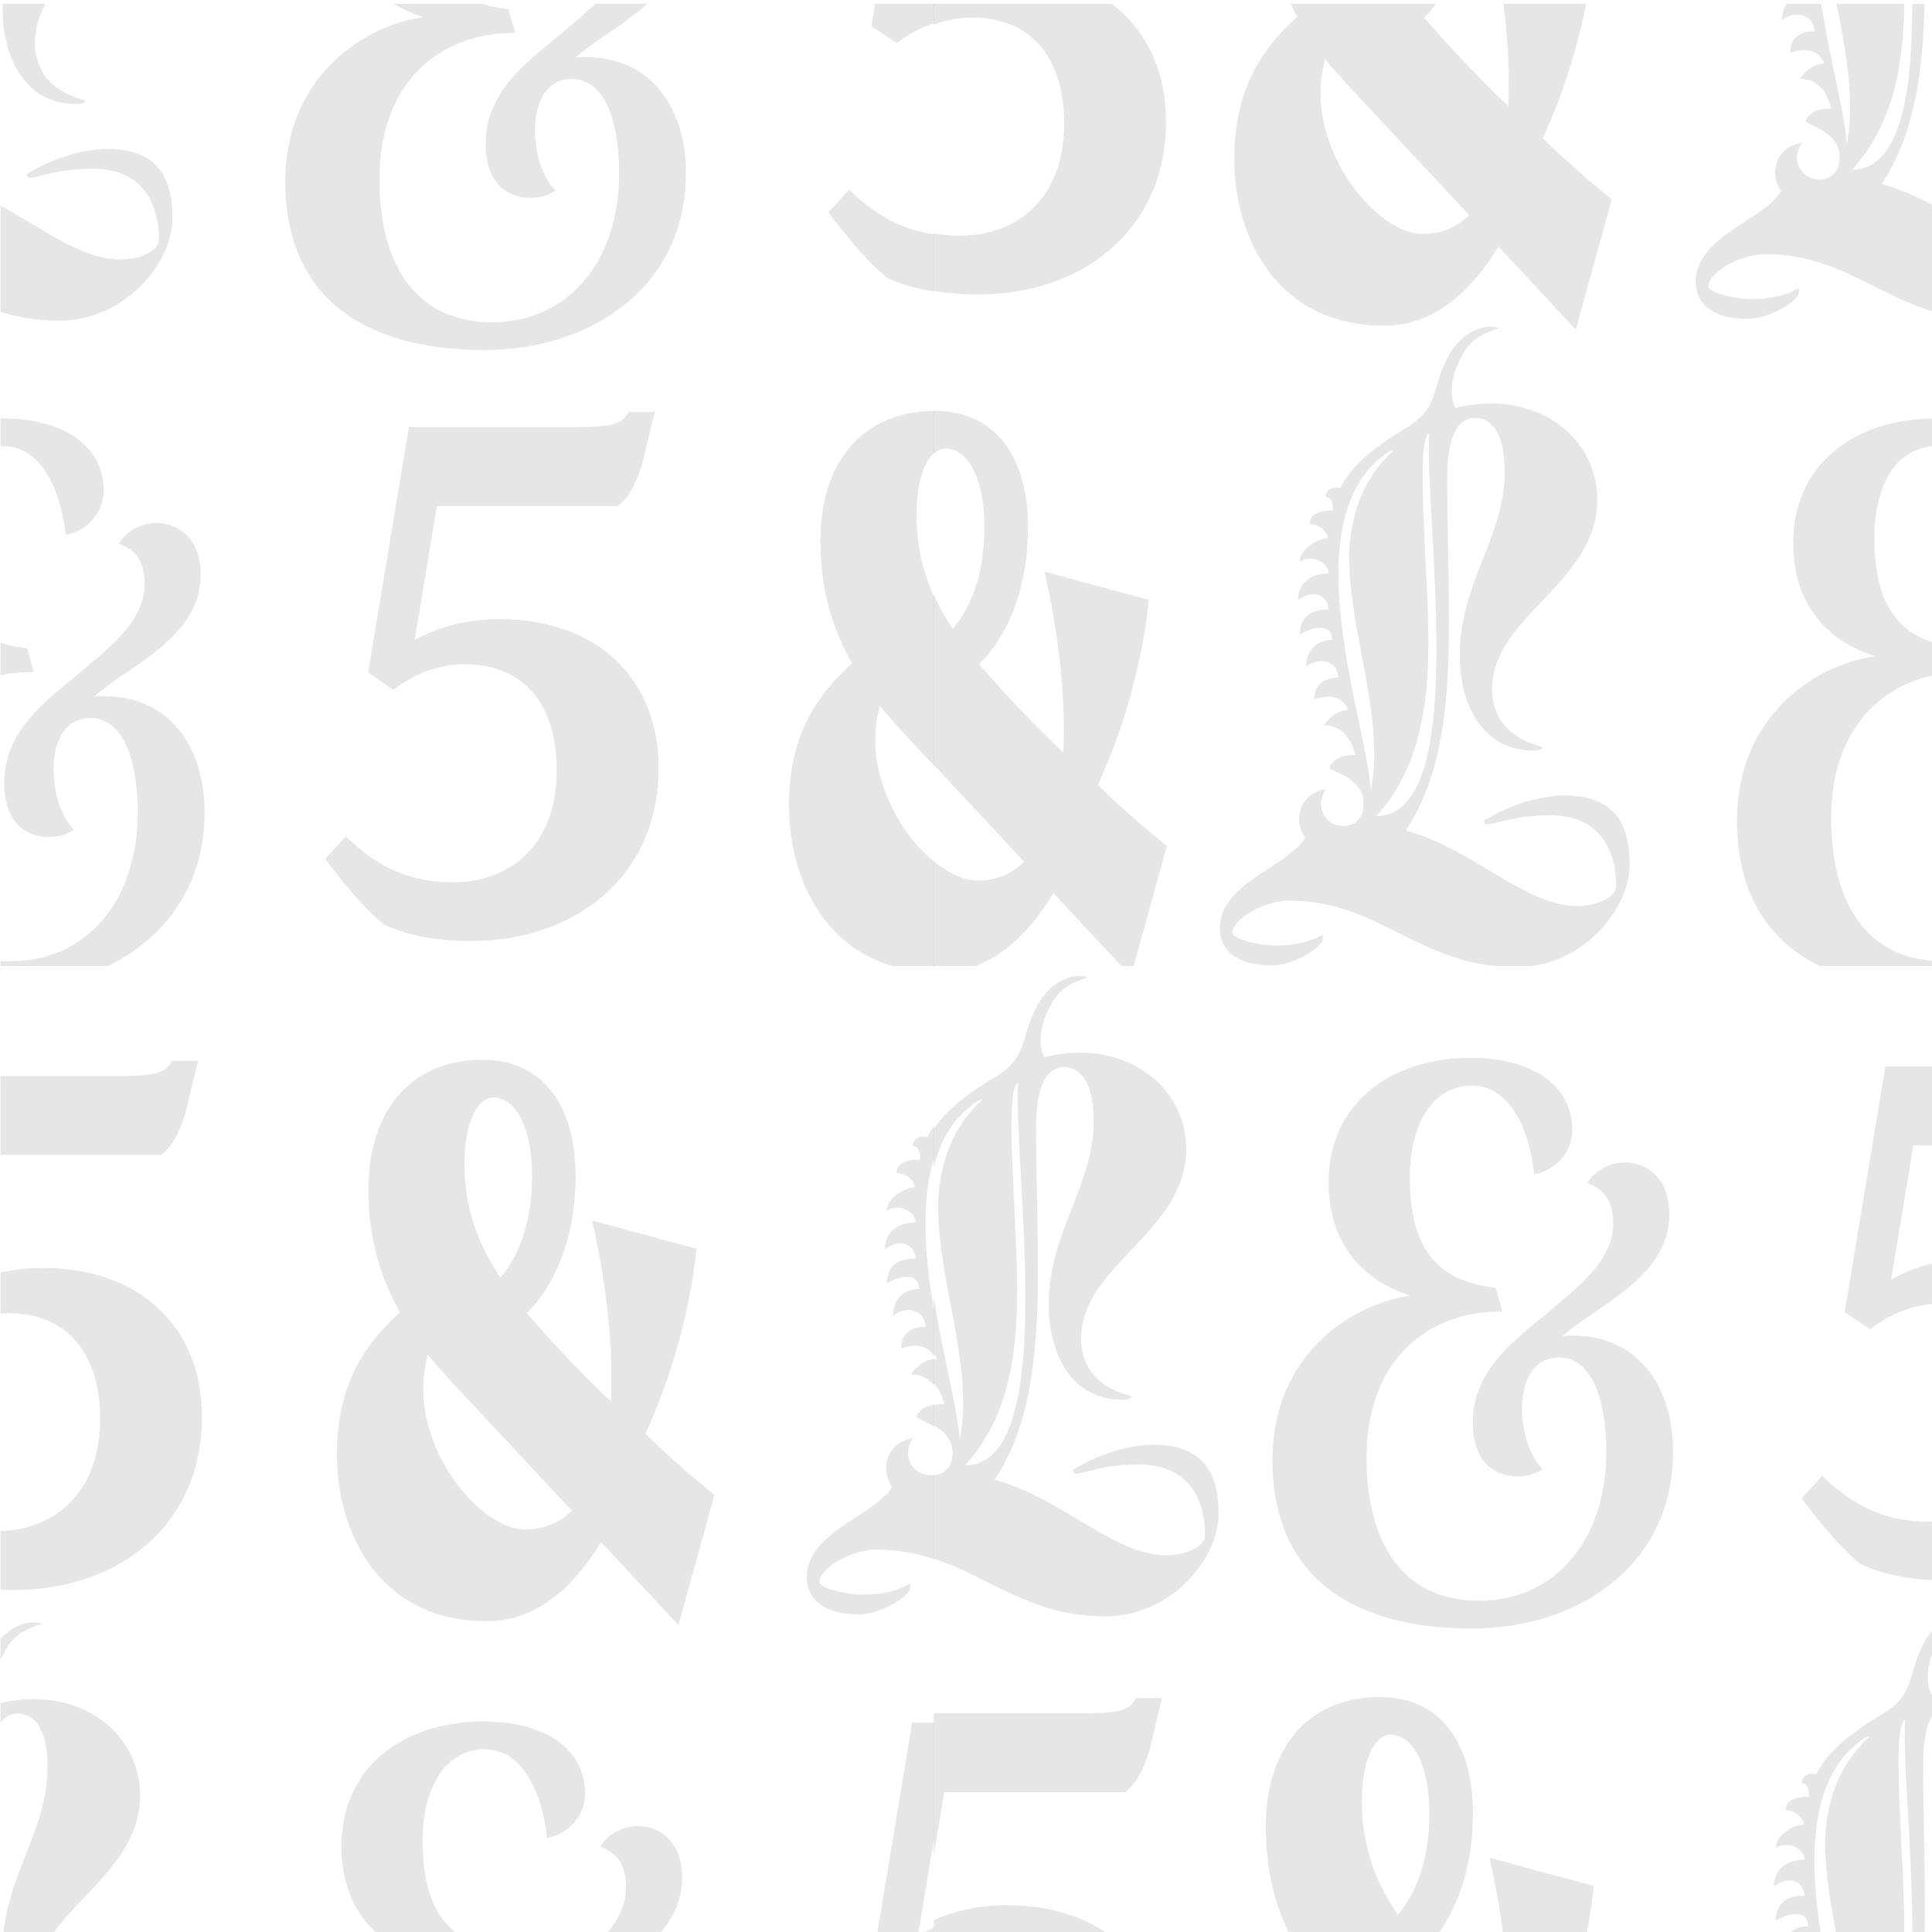 <?xml version="1.0" encoding="UTF-8" standalone="no"?>
<!DOCTYPE svg PUBLIC "-//W3C//DTD SVG 1.1//EN" "http://www.w3.org/Graphics/SVG/1.1/DTD/svg11.dtd">
<svg width="100%" height="100%" viewBox="0 0 200 200" version="1.1" xmlns="http://www.w3.org/2000/svg" xmlns:xlink="http://www.w3.org/1999/xlink" xml:space="preserve" xmlns:serif="http://www.serif.com/" style="fill-rule:evenodd;clip-rule:evenodd;stroke-linejoin:round;stroke-miterlimit:2;">
    <g transform="matrix(1,0,0,1,0,-890)">
        <g transform="matrix(1,0,0,1,218.173,-0.977)">
            <rect id="Artboard2" x="-218.173" y="890.977" width="200" height="200" style="fill:none;"/>
            <g id="Artboard21" serif:id="Artboard2">
                <g transform="matrix(0.842,0,0,1.054,-315.796,-153.113)">
                    <rect x="116.011" y="990.977" width="237.67" height="189.826" style="fill:none;"/>
                    <clipPath id="_clip1">
                        <rect x="116.011" y="990.977" width="237.67" height="189.826"/>
                    </clipPath>
                    <g clip-path="url(#_clip1)">
                        <g transform="matrix(1.619,0,0,1.351,-245.87,-577.235)">
                            <rect x="294.383" y="1090.25" width="146.827" height="140.473" style="fill:none;"/>
                            <clipPath id="_clip2">
                                <rect x="294.383" y="1090.25" width="146.827" height="140.473"/>
                            </clipPath>
                            <g clip-path="url(#_clip2)">
                                <g transform="matrix(0.01,0,0,0.009,276.5,1135.07)">
                                    <path d="M1464.14,5067.38C1308.5,4932.21 1172.09,4750.21 1035.9,4562.13L1020.04,4540.22L1177.07,4358.37L1203.07,4384.29C1451.88,4632.34 1694.28,4728.61 1992.85,4728.61C2201.35,4728.61 2397.77,4656.8 2541.89,4508.13C2687.36,4358.06 2778.99,4130.43 2778.99,3821.88C2778.99,3519.63 2696.49,3271.06 2526.18,3121.14C2414.05,3022.44 2264.02,2967.41 2076.16,2967.41C1872.88,2967.41 1694.4,3051.56 1558.89,3157.63L1538.72,3173.42L1347.01,3035.88L1655.96,1052.08L2934.93,1052.08C3047.09,1052.08 3125.37,1046.9 3182.09,1034.97C3256.73,1019.28 3289.4,991.535 3315.63,946.955L3325.55,930.113L3522.5,930.113L3429.56,1338.29L3429.43,1338.79C3402.34,1443.12 3346.53,1601.83 3251.73,1681.6L3242.19,1689.63L1868.3,1689.63C1868.3,1689.63 1699.06,2773.85 1699.06,2773.85C1869.6,2668.26 2089.47,2602.85 2345.32,2602.85C2714.5,2602.85 3015.77,2723.21 3225.08,2933.07C3434.43,3142.96 3552.29,3442.93 3552.29,3804.45C3552.29,4697.28 2902.42,5203.53 2127.43,5203.53C1897.89,5203.53 1668.43,5167.45 1471.68,5072.35L1467.58,5070.37L1464.14,5067.38Z" style="fill-opacity:0.1;"/>
                                </g>
                                <g transform="matrix(0.015,0,0,0.015,263.88,1157.91)">
                                    <path d="M4892.68,1367.1C4717.89,1640.7 4520.28,1750.9 4315.08,1750.9C3771.68,1750.9 3555.08,1325.3 3555.08,941.496C3555.08,618.5 3684.28,417.1 3874.28,253.696C3756.48,52.296 3714.68,-141.504 3714.68,-339.104C3714.68,-745.704 3950.28,-969.904 4292.28,-969.904C4596.28,-969.904 4763.48,-749.504 4763.48,-407.504C4763.48,-92.104 4649.48,132.096 4516.48,257.496C4524.08,268.9 4535.48,280.296 4546.88,291.696C4668.48,424.696 4801.48,557.696 4942.08,686.9C4953.48,485.5 4934.48,173.896 4847.09,-190.904L5375.28,-54.104C5337.28,299.3 5223.28,622.3 5116.89,842.7C5230.89,949.1 5348.68,1047.9 5466.48,1139.1L5284.08,1769.9L4892.68,1367.1ZM4014.88,458.896C3999.68,515.9 3992.08,569.096 3992.08,626.1C3992.08,968.1 4292.28,1306.3 4508.89,1306.3C4592.48,1306.3 4676.09,1279.7 4744.48,1215.1L4144.08,599.496C4098.48,550.1 4052.88,504.5 4014.88,458.896ZM4383.48,86.496C4489.88,-35.104 4543.09,-206.104 4543.09,-407.504C4543.09,-646.904 4455.69,-787.504 4349.28,-787.504C4250.48,-787.504 4201.09,-631.704 4201.09,-472.104C4201.09,-282.104 4246.69,-107.304 4383.48,86.496Z" style="fill-opacity:0.1;"/>
                                </g>
                                <g transform="matrix(0.015,0,0,0.015,230.09,1204.92)">
                                    <path d="M4892.68,1367.1C4717.89,1640.7 4520.28,1750.9 4315.08,1750.9C3771.68,1750.9 3555.08,1325.3 3555.08,941.496C3555.08,618.5 3684.28,417.1 3874.28,253.696C3756.48,52.296 3714.68,-141.504 3714.68,-339.104C3714.68,-745.704 3950.28,-969.904 4292.28,-969.904C4596.28,-969.904 4763.48,-749.504 4763.48,-407.504C4763.48,-92.104 4649.48,132.096 4516.48,257.496C4524.08,268.9 4535.48,280.296 4546.88,291.696C4668.48,424.696 4801.48,557.696 4942.08,686.9C4953.48,485.5 4934.48,173.896 4847.09,-190.904L5375.28,-54.104C5337.28,299.3 5223.28,622.3 5116.89,842.7C5230.89,949.1 5348.68,1047.9 5466.48,1139.1L5284.08,1769.9L4892.68,1367.1ZM4014.88,458.896C3999.68,515.9 3992.08,569.096 3992.08,626.1C3992.08,968.1 4292.28,1306.3 4508.89,1306.3C4592.48,1306.3 4676.09,1279.7 4744.48,1215.1L4144.08,599.496C4098.48,550.1 4052.88,504.5 4014.88,458.896ZM4383.48,86.496C4489.88,-35.104 4543.09,-206.104 4543.09,-407.504C4543.09,-646.904 4455.69,-787.504 4349.28,-787.504C4250.48,-787.504 4201.09,-631.704 4201.09,-472.104C4201.09,-282.104 4246.69,-107.304 4383.48,86.496Z" style="fill-opacity:0.1;"/>
                                </g>
                                <g transform="matrix(0.047,0,0,0.045,352.254,1139.7)">
                                    <path d="M0,917.739C0,948.233 21.782,977.276 84.223,977.276C120.526,977.276 177.158,943.877 165.541,927.904C146.664,939.521 120.526,945.329 91.483,945.329C58.085,945.329 20.33,933.712 20.33,924.999C20.33,903.218 69.702,872.723 113.265,872.723C258.477,872.723 322.37,980.18 479.199,980.18C585.203,980.18 662.166,887.244 662.166,814.639C662.166,743.485 633.123,702.826 556.161,702.826C522.762,702.826 470.486,715.895 426.923,743.485C426.923,760.91 455.965,734.772 532.927,734.772C622.959,734.772 640.384,803.022 640.384,849.489C640.384,865.463 612.794,881.436 577.943,881.436C476.295,881.436 377.551,750.745 236.695,750.745L281.711,784.144C357.221,694.113 370.29,564.874 370.29,422.567C370.29,347.057 367.386,268.642 367.386,188.776C367.386,127.787 381.907,92.936 412.401,92.936C432.731,92.936 460.321,107.457 460.321,180.063C460.321,286.068 387.715,358.674 387.715,476.295C387.715,553.257 422.566,630.22 506.789,630.22C515.502,630.22 521.31,628.768 521.31,624.411C463.226,609.89 439.992,573.587 439.992,531.476C439.992,412.402 609.889,360.126 609.889,225.079C609.889,120.526 506.789,45.016 380.455,76.963C376.099,66.798 374.646,58.085 374.646,49.373C374.646,24.687 384.811,2.905 393.524,-11.616C405.141,-33.398 426.923,-45.015 451.609,-52.276C413.854,-62.441 381.907,-30.494 370.29,-8.712C339.796,46.468 357.221,75.511 299.136,110.361C241.052,145.212 212.009,172.803 194.584,206.201C184.419,203.297 171.35,207.653 171.35,220.722C181.515,220.722 182.967,232.339 182.967,242.504C164.089,242.504 145.212,246.861 145.212,264.286C159.733,264.286 174.254,275.903 174.254,287.52C159.733,287.52 129.238,303.493 129.238,325.275C149.568,312.206 175.706,326.727 175.706,344.152C158.281,344.152 126.334,351.413 126.334,387.716C146.664,370.291 174.254,376.099 175.706,402.237C153.924,402.237 129.238,409.498 129.238,442.896C152.472,428.375 181.515,425.471 181.515,451.609C155.377,451.609 139.403,469.035 139.403,495.173C153.924,480.652 190.227,480.652 191.68,512.598C169.898,512.598 152.472,522.763 152.472,547.449C174.254,540.188 197.488,540.188 207.653,564.874C187.323,564.874 172.802,582.3 168.446,589.56C188.775,589.56 209.105,599.725 219.27,637.48C194.584,637.48 182.967,644.741 177.158,657.81C180.063,665.07 232.339,673.783 232.339,715.895C232.339,740.581 217.818,752.197 198.94,752.197C169.898,752.197 152.472,720.251 171.35,692.661C126.334,699.921 119.074,746.389 137.951,771.075C108.909,818.995 0,843.681 0,917.739M243.956,695.565C239.599,624.411 191.68,476.295 191.68,345.605C191.68,281.711 203.296,222.175 238.147,178.611C249.764,164.09 274.45,143.76 280.259,145.212C267.19,158.281 255.573,171.35 246.86,184.419C222.174,222.175 209.105,270.094 209.105,318.014C209.105,441.444 267.19,576.491 243.956,695.565M252.668,736.224C322.37,659.262 336.891,559.066 336.891,454.513C336.891,338.344 315.11,127.787 338.343,117.622C333.987,178.611 349.96,328.179 349.96,464.678C349.96,606.986 332.535,736.224 252.668,736.224" style="fill-opacity:0.1;fill-rule:nonzero;"/>
                                </g>
                                <g transform="matrix(0.047,0,0,0.045,316.111,1186.7)">
                                    <path d="M0,917.739C0,948.233 21.782,977.276 84.223,977.276C120.526,977.276 177.158,943.877 165.541,927.904C146.664,939.521 120.526,945.329 91.483,945.329C58.085,945.329 20.33,933.712 20.33,924.999C20.33,903.218 69.702,872.723 113.265,872.723C258.477,872.723 322.37,980.18 479.199,980.18C585.203,980.18 662.166,887.244 662.166,814.639C662.166,743.485 633.123,702.826 556.161,702.826C522.762,702.826 470.486,715.895 426.923,743.485C426.923,760.91 455.965,734.772 532.927,734.772C622.959,734.772 640.384,803.022 640.384,849.489C640.384,865.463 612.794,881.436 577.943,881.436C476.295,881.436 377.551,750.745 236.695,750.745L281.711,784.144C357.221,694.113 370.29,564.874 370.29,422.567C370.29,347.057 367.386,268.642 367.386,188.776C367.386,127.787 381.907,92.936 412.401,92.936C432.731,92.936 460.321,107.457 460.321,180.063C460.321,286.068 387.715,358.674 387.715,476.295C387.715,553.257 422.566,630.22 506.789,630.22C515.502,630.22 521.31,628.768 521.31,624.411C463.226,609.89 439.992,573.587 439.992,531.476C439.992,412.402 609.889,360.126 609.889,225.079C609.889,120.526 506.789,45.016 380.455,76.963C376.099,66.798 374.646,58.085 374.646,49.373C374.646,24.687 384.811,2.905 393.524,-11.616C405.141,-33.398 426.923,-45.015 451.609,-52.276C413.854,-62.441 381.907,-30.494 370.29,-8.712C339.796,46.468 357.221,75.511 299.136,110.361C241.052,145.212 212.009,172.803 194.584,206.201C184.419,203.297 171.35,207.653 171.35,220.722C181.515,220.722 182.967,232.339 182.967,242.504C164.089,242.504 145.212,246.861 145.212,264.286C159.733,264.286 174.254,275.903 174.254,287.52C159.733,287.52 129.238,303.493 129.238,325.275C149.568,312.206 175.706,326.727 175.706,344.152C158.281,344.152 126.334,351.413 126.334,387.716C146.664,370.291 174.254,376.099 175.706,402.237C153.924,402.237 129.238,409.498 129.238,442.896C152.472,428.375 181.515,425.471 181.515,451.609C155.377,451.609 139.403,469.035 139.403,495.173C153.924,480.652 190.227,480.652 191.68,512.598C169.898,512.598 152.472,522.763 152.472,547.449C174.254,540.188 197.488,540.188 207.653,564.874C187.323,564.874 172.802,582.3 168.446,589.56C188.775,589.56 209.105,599.725 219.27,637.48C194.584,637.48 182.967,644.741 177.158,657.81C180.063,665.07 232.339,673.783 232.339,715.895C232.339,740.581 217.818,752.197 198.94,752.197C169.898,752.197 152.472,720.251 171.35,692.661C126.334,699.921 119.074,746.389 137.951,771.075C108.909,818.995 0,843.681 0,917.739M243.956,695.565C239.599,624.411 191.68,476.295 191.68,345.605C191.68,281.711 203.296,222.175 238.147,178.611C249.764,164.09 274.45,143.76 280.259,145.212C267.19,158.281 255.573,171.35 246.86,184.419C222.174,222.175 209.105,270.094 209.105,318.014C209.105,441.444 267.19,576.491 243.956,695.565M252.668,736.224C322.37,659.262 336.891,559.066 336.891,454.513C336.891,338.344 315.11,127.787 338.343,117.622C333.987,178.611 349.96,328.179 349.96,464.678C349.96,606.986 332.535,736.224 252.668,736.224" style="fill-opacity:0.1;fill-rule:nonzero;"/>
                                </g>
                                <g transform="matrix(0.01,0,0,0.01,344.441,1187.23)">
                                    <path d="M1094.75,3289.94C1094.75,2558.16 1653.67,2166.33 2143.46,2097.18C1745.87,1976.18 1521.14,1688.08 1521.14,1273.2C1521.14,702.756 1987.88,368.552 2604.42,368.552C3042.35,368.552 3370.79,552.939 3370.79,892.906C3370.79,1042.72 3261.3,1181.01 3082.68,1215.58C3042.35,858.331 2881.01,570.223 2610.19,570.223C2316.32,570.223 2137.7,841.044 2137.7,1232.87C2137.7,1757.22 2345.13,1993.47 2788.81,2039.56L2840.67,2212.43C2270.22,2206.66 1809.25,2569.68 1809.25,3272.66C1809.25,3946.82 2126.17,4315.6 2662.05,4315.6C3244.02,4315.6 3630.08,3871.91 3630.08,3232.32C3630.08,2915.41 3549.41,2546.63 3267.07,2546.63C3088.44,2546.63 2990.49,2702.21 2990.49,2915.41C2990.49,3088.27 3042.35,3255.37 3146.06,3359.09C3082.68,3399.42 3013.53,3410.95 2955.91,3410.95C2765.76,3410.95 2615.95,3289.94 2615.95,3019.12C2615.95,2633.06 2944.39,2414.1 3174.87,2229.71C3365.02,2068.38 3687.7,1860.94 3681.94,1567.07C3681.94,1405.73 3607.03,1319.3 3486.03,1278.96C3549.41,1175.25 3676.18,1129.15 3768.37,1129.15C3964.28,1129.15 4108.33,1267.44 4108.33,1503.69C4108.33,1762.99 3935.47,1941.61 3728.04,2091.42C3595.51,2189.38 3445.69,2270.05 3295.88,2391.05C3825.99,2350.72 4137.14,2713.73 4137.14,3232.32C4137.14,4062.06 3411.12,4517.27 2610.19,4517.27C1717.06,4517.27 1094.75,4154.26 1094.75,3289.94Z" style="fill-opacity:0.1;"/>
                                </g>
                            </g>
                        </g>
                        <g transform="matrix(1.619,0,0,1.351,-483.541,-577.235)">
                            <rect x="294.383" y="1090.25" width="146.827" height="140.473" style="fill:none;"/>
                            <clipPath id="_clip3">
                                <rect x="294.383" y="1090.25" width="146.827" height="140.473"/>
                            </clipPath>
                            <g clip-path="url(#_clip3)">
                                <g transform="matrix(0.01,0,0,0.009,422.988,1135.07)">
                                    <path d="M1464.14,5067.38C1308.5,4932.21 1172.09,4750.21 1035.9,4562.13L1020.04,4540.22L1177.07,4358.37L1203.07,4384.29C1451.88,4632.34 1694.28,4728.61 1992.85,4728.61C2201.35,4728.61 2397.77,4656.8 2541.89,4508.13C2687.36,4358.06 2778.99,4130.43 2778.99,3821.88C2778.99,3519.63 2696.49,3271.06 2526.18,3121.14C2414.05,3022.44 2264.02,2967.41 2076.16,2967.41C1872.88,2967.41 1694.4,3051.56 1558.89,3157.63L1538.72,3173.42L1347.01,3035.88L1655.96,1052.08L2934.93,1052.08C3047.09,1052.08 3125.37,1046.9 3182.09,1034.97C3256.73,1019.28 3289.4,991.535 3315.63,946.955L3325.55,930.113L3522.5,930.113L3429.56,1338.29L3429.43,1338.79C3402.34,1443.12 3346.53,1601.83 3251.73,1681.6L3242.19,1689.63L1868.3,1689.63C1868.3,1689.63 1699.06,2773.85 1699.06,2773.85C1869.6,2668.26 2089.47,2602.85 2345.32,2602.85C2714.5,2602.85 3015.77,2723.21 3225.08,2933.07C3434.43,3142.96 3552.29,3442.93 3552.29,3804.45C3552.29,4697.28 2902.42,5203.53 2127.43,5203.53C1897.89,5203.53 1668.43,5167.45 1471.68,5072.35L1467.58,5070.37L1464.14,5067.38Z" style="fill-opacity:0.1;"/>
                                </g>
                                <g transform="matrix(0.01,0,0,0.009,384.771,1182.08)">
                                    <path d="M1464.14,5067.38C1308.5,4932.21 1172.09,4750.21 1035.9,4562.13L1020.04,4540.22L1177.07,4358.37L1203.07,4384.29C1451.88,4632.34 1694.28,4728.61 1992.85,4728.61C2201.35,4728.61 2397.77,4656.8 2541.89,4508.13C2687.36,4358.06 2778.99,4130.43 2778.99,3821.88C2778.99,3519.63 2696.49,3271.06 2526.18,3121.14C2414.05,3022.44 2264.02,2967.41 2076.16,2967.41C1872.88,2967.41 1694.4,3051.56 1558.89,3157.63L1538.72,3173.42L1347.01,3035.88L1655.96,1052.08L2934.93,1052.08C3047.09,1052.08 3125.37,1046.9 3182.09,1034.97C3256.73,1019.28 3289.4,991.535 3315.63,946.955L3325.55,930.113L3522.5,930.113L3429.56,1338.29L3429.43,1338.79C3402.34,1443.12 3346.53,1601.83 3251.73,1681.6L3242.19,1689.63L1868.3,1689.63C1868.3,1689.63 1699.06,2773.85 1699.06,2773.85C1869.6,2668.26 2089.47,2602.85 2345.32,2602.85C2714.5,2602.85 3015.77,2723.21 3225.08,2933.07C3434.43,3142.96 3552.29,3442.93 3552.29,3804.45C3552.29,4697.28 2902.42,5203.53 2127.43,5203.53C1897.89,5203.53 1668.43,5167.45 1471.68,5072.35L1467.58,5070.37L1464.14,5067.38Z" style="fill-opacity:0.1;"/>
                                </g>
                                <g transform="matrix(0.015,0,0,0.015,376.863,1204.92)">
                                    <path d="M4892.68,1367.1C4717.89,1640.7 4520.28,1750.9 4315.08,1750.9C3771.68,1750.9 3555.08,1325.3 3555.08,941.496C3555.08,618.5 3684.28,417.1 3874.28,253.696C3756.48,52.296 3714.68,-141.504 3714.68,-339.104C3714.68,-745.704 3950.28,-969.904 4292.28,-969.904C4596.28,-969.904 4763.48,-749.504 4763.48,-407.504C4763.48,-92.104 4649.48,132.096 4516.48,257.496C4524.08,268.9 4535.48,280.296 4546.88,291.696C4668.48,424.696 4801.48,557.696 4942.08,686.9C4953.48,485.5 4934.48,173.896 4847.09,-190.904L5375.28,-54.104C5337.28,299.3 5223.28,622.3 5116.89,842.7C5230.89,949.1 5348.68,1047.9 5466.48,1139.1L5284.08,1769.9L4892.68,1367.1ZM4014.88,458.896C3999.68,515.9 3992.08,569.096 3992.08,626.1C3992.08,968.1 4292.28,1306.3 4508.89,1306.3C4592.48,1306.3 4676.09,1279.7 4744.48,1215.1L4144.08,599.496C4098.48,550.1 4052.88,504.5 4014.88,458.896ZM4383.48,86.496C4489.88,-35.104 4543.09,-206.104 4543.09,-407.504C4543.09,-646.904 4455.69,-787.504 4349.28,-787.504C4250.48,-787.504 4201.09,-631.704 4201.09,-472.104C4201.09,-282.104 4246.69,-107.304 4383.48,86.496Z" style="fill-opacity:0.1;"/>
                                </g>
                                <g transform="matrix(0.047,0,0,0.045,352.254,1139.7)">
                                    <path d="M0,917.739C0,948.233 21.782,977.276 84.223,977.276C120.526,977.276 177.158,943.877 165.541,927.904C146.664,939.521 120.526,945.329 91.483,945.329C58.085,945.329 20.33,933.712 20.33,924.999C20.33,903.218 69.702,872.723 113.265,872.723C258.477,872.723 322.37,980.18 479.199,980.18C585.203,980.18 662.166,887.244 662.166,814.639C662.166,743.485 633.123,702.826 556.161,702.826C522.762,702.826 470.486,715.895 426.923,743.485C426.923,760.91 455.965,734.772 532.927,734.772C622.959,734.772 640.384,803.022 640.384,849.489C640.384,865.463 612.794,881.436 577.943,881.436C476.295,881.436 377.551,750.745 236.695,750.745L281.711,784.144C357.221,694.113 370.29,564.874 370.29,422.567C370.29,347.057 367.386,268.642 367.386,188.776C367.386,127.787 381.907,92.936 412.401,92.936C432.731,92.936 460.321,107.457 460.321,180.063C460.321,286.068 387.715,358.674 387.715,476.295C387.715,553.257 422.566,630.22 506.789,630.22C515.502,630.22 521.31,628.768 521.31,624.411C463.226,609.89 439.992,573.587 439.992,531.476C439.992,412.402 609.889,360.126 609.889,225.079C609.889,120.526 506.789,45.016 380.455,76.963C376.099,66.798 374.646,58.085 374.646,49.373C374.646,24.687 384.811,2.905 393.524,-11.616C405.141,-33.398 426.923,-45.015 451.609,-52.276C413.854,-62.441 381.907,-30.494 370.29,-8.712C339.796,46.468 357.221,75.511 299.136,110.361C241.052,145.212 212.009,172.803 194.584,206.201C184.419,203.297 171.35,207.653 171.35,220.722C181.515,220.722 182.967,232.339 182.967,242.504C164.089,242.504 145.212,246.861 145.212,264.286C159.733,264.286 174.254,275.903 174.254,287.52C159.733,287.52 129.238,303.493 129.238,325.275C149.568,312.206 175.706,326.727 175.706,344.152C158.281,344.152 126.334,351.413 126.334,387.716C146.664,370.291 174.254,376.099 175.706,402.237C153.924,402.237 129.238,409.498 129.238,442.896C152.472,428.375 181.515,425.471 181.515,451.609C155.377,451.609 139.403,469.035 139.403,495.173C153.924,480.652 190.227,480.652 191.68,512.598C169.898,512.598 152.472,522.763 152.472,547.449C174.254,540.188 197.488,540.188 207.653,564.874C187.323,564.874 172.802,582.3 168.446,589.56C188.775,589.56 209.105,599.725 219.27,637.48C194.584,637.48 182.967,644.741 177.158,657.81C180.063,665.07 232.339,673.783 232.339,715.895C232.339,740.581 217.818,752.197 198.94,752.197C169.898,752.197 152.472,720.251 171.35,692.661C126.334,699.921 119.074,746.389 137.951,771.075C108.909,818.995 0,843.681 0,917.739M243.956,695.565C239.599,624.411 191.68,476.295 191.68,345.605C191.68,281.711 203.296,222.175 238.147,178.611C249.764,164.09 274.45,143.76 280.259,145.212C267.19,158.281 255.573,171.35 246.86,184.419C222.174,222.175 209.105,270.094 209.105,318.014C209.105,441.444 267.19,576.491 243.956,695.565M252.668,736.224C322.37,659.262 336.891,559.066 336.891,454.513C336.891,338.344 315.11,127.787 338.343,117.622C333.987,178.611 349.96,328.179 349.96,464.678C349.96,606.986 332.535,736.224 252.668,736.224" style="fill-opacity:0.1;fill-rule:nonzero;"/>
                                </g>
                                <g transform="matrix(0.01,0,0,0.01,380.999,1140.77)">
                                    <path d="M1094.75,3289.94C1094.75,2558.16 1653.67,2166.33 2143.46,2097.18C1745.87,1976.18 1521.14,1688.08 1521.14,1273.2C1521.14,702.756 1987.88,368.552 2604.42,368.552C3042.35,368.552 3370.79,552.939 3370.79,892.906C3370.79,1042.72 3261.3,1181.01 3082.68,1215.58C3042.35,858.331 2881.01,570.223 2610.19,570.223C2316.32,570.223 2137.7,841.044 2137.7,1232.87C2137.7,1757.22 2345.13,1993.47 2788.81,2039.56L2840.67,2212.43C2270.22,2206.66 1809.25,2569.68 1809.25,3272.66C1809.25,3946.82 2126.17,4315.6 2662.05,4315.6C3244.02,4315.6 3630.08,3871.91 3630.08,3232.32C3630.08,2915.41 3549.41,2546.63 3267.07,2546.63C3088.44,2546.63 2990.49,2702.21 2990.49,2915.41C2990.49,3088.27 3042.35,3255.37 3146.06,3359.09C3082.68,3399.42 3013.53,3410.95 2955.91,3410.95C2765.76,3410.95 2615.95,3289.94 2615.95,3019.12C2615.95,2633.06 2944.39,2414.1 3174.87,2229.71C3365.02,2068.38 3687.7,1860.94 3681.94,1567.07C3681.94,1405.73 3607.03,1319.3 3486.03,1278.96C3549.41,1175.25 3676.18,1129.15 3768.37,1129.15C3964.28,1129.15 4108.33,1267.44 4108.33,1503.69C4108.33,1762.99 3935.47,1941.61 3728.04,2091.42C3595.51,2189.38 3445.69,2270.05 3295.88,2391.05C3825.99,2350.72 4137.14,2713.73 4137.14,3232.32C4137.14,4062.06 3411.12,4517.27 2610.19,4517.27C1717.06,4517.27 1094.75,4154.26 1094.75,3289.94Z" style="fill-opacity:0.1;"/>
                                </g>
                                <g transform="matrix(0.01,0,0,0.01,344.441,1187.23)">
                                    <path d="M1094.75,3289.94C1094.75,2558.16 1653.67,2166.33 2143.46,2097.18C1745.87,1976.18 1521.14,1688.08 1521.14,1273.2C1521.14,702.756 1987.88,368.552 2604.42,368.552C3042.35,368.552 3370.79,552.939 3370.79,892.906C3370.79,1042.72 3261.3,1181.01 3082.68,1215.58C3042.35,858.331 2881.01,570.223 2610.19,570.223C2316.32,570.223 2137.7,841.044 2137.7,1232.87C2137.7,1757.22 2345.13,1993.47 2788.81,2039.56L2840.67,2212.43C2270.22,2206.66 1809.25,2569.68 1809.25,3272.66C1809.25,3946.82 2126.17,4315.6 2662.05,4315.6C3244.02,4315.6 3630.08,3871.91 3630.08,3232.32C3630.08,2915.41 3549.41,2546.63 3267.07,2546.63C3088.44,2546.63 2990.49,2702.21 2990.49,2915.41C2990.49,3088.27 3042.35,3255.37 3146.06,3359.09C3082.68,3399.42 3013.53,3410.95 2955.91,3410.95C2765.76,3410.95 2615.95,3289.94 2615.95,3019.12C2615.95,2633.06 2944.39,2414.1 3174.87,2229.71C3365.02,2068.38 3687.7,1860.94 3681.94,1567.07C3681.94,1405.73 3607.03,1319.3 3486.03,1278.96C3549.41,1175.25 3676.18,1129.15 3768.37,1129.15C3964.28,1129.15 4108.33,1267.44 4108.33,1503.69C4108.33,1762.99 3935.47,1941.61 3728.04,2091.42C3595.51,2189.38 3445.69,2270.05 3295.88,2391.05C3825.99,2350.72 4137.14,2713.73 4137.14,3232.32C4137.14,4062.06 3411.12,4517.27 2610.19,4517.27C1717.06,4517.27 1094.75,4154.26 1094.75,3289.94Z" style="fill-opacity:0.1;"/>
                                </g>
                            </g>
                        </g>
                        <g transform="matrix(1.619,0,0,1.351,-483.541,-386.482)">
                            <rect x="294.383" y="1090.25" width="146.827" height="140.473" style="fill:none;"/>
                            <clipPath id="_clip4">
                                <rect x="294.383" y="1090.25" width="146.827" height="140.473"/>
                            </clipPath>
                            <g clip-path="url(#_clip4)">
                                <g transform="matrix(0.047,0,0,0.045,431.548,1092.69)">
                                    <path d="M0,917.739C0,948.233 21.782,977.276 84.223,977.276C120.526,977.276 177.158,943.877 165.541,927.904C146.664,939.521 120.526,945.329 91.483,945.329C58.085,945.329 20.33,933.712 20.33,924.999C20.33,903.218 69.702,872.723 113.265,872.723C258.477,872.723 322.37,980.18 479.199,980.18C585.203,980.18 662.166,887.244 662.166,814.639C662.166,743.485 633.123,702.826 556.161,702.826C522.762,702.826 470.486,715.895 426.923,743.485C426.923,760.91 455.965,734.772 532.927,734.772C622.959,734.772 640.384,803.022 640.384,849.489C640.384,865.463 612.794,881.436 577.943,881.436C476.295,881.436 377.551,750.745 236.695,750.745L281.711,784.144C357.221,694.113 370.29,564.874 370.29,422.567C370.29,347.057 367.386,268.642 367.386,188.776C367.386,127.787 381.907,92.936 412.401,92.936C432.731,92.936 460.321,107.457 460.321,180.063C460.321,286.068 387.715,358.674 387.715,476.295C387.715,553.257 422.566,630.22 506.789,630.22C515.502,630.22 521.31,628.768 521.31,624.411C463.226,609.89 439.992,573.587 439.992,531.476C439.992,412.402 609.889,360.126 609.889,225.079C609.889,120.526 506.789,45.016 380.455,76.963C376.099,66.798 374.646,58.085 374.646,49.373C374.646,24.687 384.811,2.905 393.524,-11.616C405.141,-33.398 426.923,-45.015 451.609,-52.276C413.854,-62.441 381.907,-30.494 370.29,-8.712C339.796,46.468 357.221,75.511 299.136,110.361C241.052,145.212 212.009,172.803 194.584,206.201C184.419,203.297 171.35,207.653 171.35,220.722C181.515,220.722 182.967,232.339 182.967,242.504C164.089,242.504 145.212,246.861 145.212,264.286C159.733,264.286 174.254,275.903 174.254,287.52C159.733,287.52 129.238,303.493 129.238,325.275C149.568,312.206 175.706,326.727 175.706,344.152C158.281,344.152 126.334,351.413 126.334,387.716C146.664,370.291 174.254,376.099 175.706,402.237C153.924,402.237 129.238,409.498 129.238,442.896C152.472,428.375 181.515,425.471 181.515,451.609C155.377,451.609 139.403,469.035 139.403,495.173C153.924,480.652 190.227,480.652 191.68,512.598C169.898,512.598 152.472,522.763 152.472,547.449C174.254,540.188 197.488,540.188 207.653,564.874C187.323,564.874 172.802,582.3 168.446,589.56C188.775,589.56 209.105,599.725 219.27,637.48C194.584,637.48 182.967,644.741 177.158,657.81C180.063,665.07 232.339,673.783 232.339,715.895C232.339,740.581 217.818,752.197 198.94,752.197C169.898,752.197 152.472,720.251 171.35,692.661C126.334,699.921 119.074,746.389 137.951,771.075C108.909,818.995 0,843.681 0,917.739M243.956,695.565C239.599,624.411 191.68,476.295 191.68,345.605C191.68,281.711 203.296,222.175 238.147,178.611C249.764,164.09 274.45,143.76 280.259,145.212C267.19,158.281 255.573,171.35 246.86,184.419C222.174,222.175 209.105,270.094 209.105,318.014C209.105,441.444 267.19,576.491 243.956,695.565M252.668,736.224C322.37,659.262 336.891,559.066 336.891,454.513C336.891,338.344 315.11,127.787 338.343,117.622C333.987,178.611 349.96,328.179 349.96,464.678C349.96,606.986 332.535,736.224 252.668,736.224" style="fill-opacity:0.1;fill-rule:nonzero;"/>
                                </g>
                                <g transform="matrix(0.01,0,0,0.009,350.092,1088.06)">
                                    <path d="M1464.14,5067.38C1308.5,4932.21 1172.09,4750.21 1035.9,4562.13L1020.04,4540.22L1177.07,4358.37L1203.07,4384.29C1451.88,4632.34 1694.28,4728.61 1992.85,4728.61C2201.35,4728.61 2397.77,4656.8 2541.89,4508.13C2687.36,4358.06 2778.99,4130.43 2778.99,3821.88C2778.99,3519.63 2696.49,3271.06 2526.18,3121.14C2414.05,3022.44 2264.02,2967.41 2076.16,2967.41C1872.88,2967.41 1694.4,3051.56 1558.89,3157.63L1538.72,3173.42L1347.01,3035.88L1655.96,1052.08L2934.93,1052.08C3047.09,1052.08 3125.37,1046.9 3182.09,1034.97C3256.73,1019.28 3289.4,991.535 3315.63,946.955L3325.55,930.113L3522.5,930.113L3429.56,1338.29L3429.43,1338.79C3402.34,1443.12 3346.53,1601.83 3251.73,1681.6L3242.19,1689.63L1868.3,1689.63C1868.3,1689.63 1699.06,2773.85 1699.06,2773.85C1869.6,2668.26 2089.47,2602.85 2345.32,2602.85C2714.5,2602.85 3015.77,2723.21 3225.08,2933.07C3434.43,3142.96 3552.29,3442.93 3552.29,3804.45C3552.29,4697.28 2902.42,5203.53 2127.43,5203.53C1897.89,5203.53 1668.43,5167.45 1471.68,5072.35L1467.58,5070.37L1464.14,5067.38Z" style="fill-opacity:0.1;"/>
                                </g>
                                <g transform="matrix(0.01,0,0,0.009,422.988,1135.07)">
                                    <path d="M1464.14,5067.38C1308.5,4932.21 1172.09,4750.21 1035.9,4562.13L1020.04,4540.22L1177.07,4358.37L1203.07,4384.29C1451.88,4632.34 1694.28,4728.61 1992.85,4728.61C2201.35,4728.61 2397.77,4656.8 2541.89,4508.13C2687.36,4358.06 2778.99,4130.43 2778.99,3821.88C2778.99,3519.63 2696.49,3271.06 2526.18,3121.14C2414.05,3022.44 2264.02,2967.41 2076.16,2967.41C1872.88,2967.41 1694.4,3051.56 1558.89,3157.63L1538.72,3173.42L1347.01,3035.88L1655.96,1052.08L2934.93,1052.08C3047.09,1052.08 3125.37,1046.9 3182.09,1034.97C3256.73,1019.28 3289.4,991.535 3315.63,946.955L3325.55,930.113L3522.5,930.113L3429.56,1338.29L3429.43,1338.79C3402.34,1443.12 3346.53,1601.83 3251.73,1681.6L3242.19,1689.63L1868.3,1689.63C1868.3,1689.63 1699.06,2773.85 1699.06,2773.85C1869.6,2668.26 2089.47,2602.85 2345.32,2602.85C2714.5,2602.85 3015.77,2723.21 3225.08,2933.07C3434.43,3142.96 3552.29,3442.93 3552.29,3804.45C3552.29,4697.28 2902.42,5203.53 2127.43,5203.53C1897.89,5203.53 1668.43,5167.45 1471.68,5072.35L1467.58,5070.37L1464.14,5067.38Z" style="fill-opacity:0.1;"/>
                                </g>
                                <g transform="matrix(0.015,0,0,0.015,342.538,1110.9)">
                                    <path d="M4892.68,1367.1C4717.89,1640.7 4520.28,1750.9 4315.08,1750.9C3771.68,1750.9 3555.08,1325.3 3555.08,941.496C3555.08,618.5 3684.28,417.1 3874.28,253.696C3756.48,52.296 3714.68,-141.504 3714.68,-339.104C3714.68,-745.704 3950.28,-969.904 4292.28,-969.904C4596.28,-969.904 4763.48,-749.504 4763.48,-407.504C4763.48,-92.104 4649.48,132.096 4516.48,257.496C4524.08,268.9 4535.48,280.296 4546.88,291.696C4668.48,424.696 4801.48,557.696 4942.08,686.9C4953.48,485.5 4934.48,173.896 4847.09,-190.904L5375.28,-54.104C5337.28,299.3 5223.28,622.3 5116.89,842.7C5230.89,949.1 5348.68,1047.9 5466.48,1139.1L5284.08,1769.9L4892.68,1367.1ZM4014.88,458.896C3999.68,515.9 3992.08,569.096 3992.08,626.1C3992.08,968.1 4292.28,1306.3 4508.89,1306.3C4592.48,1306.3 4676.09,1279.7 4744.48,1215.1L4144.08,599.496C4098.48,550.1 4052.88,504.5 4014.88,458.896ZM4383.48,86.496C4489.88,-35.104 4543.09,-206.104 4543.09,-407.504C4543.09,-646.904 4455.69,-787.504 4349.28,-787.504C4250.48,-787.504 4201.09,-631.704 4201.09,-472.104C4201.09,-282.104 4246.69,-107.304 4383.48,86.496Z" style="fill-opacity:0.1;"/>
                                </g>
                                <g transform="matrix(0.047,0,0,0.045,352.254,1139.7)">
                                    <path d="M0,917.739C0,948.233 21.782,977.276 84.223,977.276C120.526,977.276 177.158,943.877 165.541,927.904C146.664,939.521 120.526,945.329 91.483,945.329C58.085,945.329 20.33,933.712 20.33,924.999C20.33,903.218 69.702,872.723 113.265,872.723C258.477,872.723 322.37,980.18 479.199,980.18C585.203,980.18 662.166,887.244 662.166,814.639C662.166,743.485 633.123,702.826 556.161,702.826C522.762,702.826 470.486,715.895 426.923,743.485C426.923,760.91 455.965,734.772 532.927,734.772C622.959,734.772 640.384,803.022 640.384,849.489C640.384,865.463 612.794,881.436 577.943,881.436C476.295,881.436 377.551,750.745 236.695,750.745L281.711,784.144C357.221,694.113 370.29,564.874 370.29,422.567C370.29,347.057 367.386,268.642 367.386,188.776C367.386,127.787 381.907,92.936 412.401,92.936C432.731,92.936 460.321,107.457 460.321,180.063C460.321,286.068 387.715,358.674 387.715,476.295C387.715,553.257 422.566,630.22 506.789,630.22C515.502,630.22 521.31,628.768 521.31,624.411C463.226,609.89 439.992,573.587 439.992,531.476C439.992,412.402 609.889,360.126 609.889,225.079C609.889,120.526 506.789,45.016 380.455,76.963C376.099,66.798 374.646,58.085 374.646,49.373C374.646,24.687 384.811,2.905 393.524,-11.616C405.141,-33.398 426.923,-45.015 451.609,-52.276C413.854,-62.441 381.907,-30.494 370.29,-8.712C339.796,46.468 357.221,75.511 299.136,110.361C241.052,145.212 212.009,172.803 194.584,206.201C184.419,203.297 171.35,207.653 171.35,220.722C181.515,220.722 182.967,232.339 182.967,242.504C164.089,242.504 145.212,246.861 145.212,264.286C159.733,264.286 174.254,275.903 174.254,287.52C159.733,287.52 129.238,303.493 129.238,325.275C149.568,312.206 175.706,326.727 175.706,344.152C158.281,344.152 126.334,351.413 126.334,387.716C146.664,370.291 174.254,376.099 175.706,402.237C153.924,402.237 129.238,409.498 129.238,442.896C152.472,428.375 181.515,425.471 181.515,451.609C155.377,451.609 139.403,469.035 139.403,495.173C153.924,480.652 190.227,480.652 191.68,512.598C169.898,512.598 152.472,522.763 152.472,547.449C174.254,540.188 197.488,540.188 207.653,564.874C187.323,564.874 172.802,582.3 168.446,589.56C188.775,589.56 209.105,599.725 219.27,637.48C194.584,637.48 182.967,644.741 177.158,657.81C180.063,665.07 232.339,673.783 232.339,715.895C232.339,740.581 217.818,752.197 198.94,752.197C169.898,752.197 152.472,720.251 171.35,692.661C126.334,699.921 119.074,746.389 137.951,771.075C108.909,818.995 0,843.681 0,917.739M243.956,695.565C239.599,624.411 191.68,476.295 191.68,345.605C191.68,281.711 203.296,222.175 238.147,178.611C249.764,164.09 274.45,143.76 280.259,145.212C267.19,158.281 255.573,171.35 246.86,184.419C222.174,222.175 209.105,270.094 209.105,318.014C209.105,441.444 267.19,576.491 243.956,695.565M252.668,736.224C322.37,659.262 336.891,559.066 336.891,454.513C336.891,338.344 315.11,127.787 338.343,117.622C333.987,178.611 349.96,328.179 349.96,464.678C349.96,606.986 332.535,736.224 252.668,736.224" style="fill-opacity:0.1;fill-rule:nonzero;"/>
                                </g>
                                <g transform="matrix(0.01,0,0,0.01,380.999,1140.77)">
                                    <path d="M1094.75,3289.94C1094.75,2558.16 1653.67,2166.33 2143.46,2097.18C1745.87,1976.18 1521.14,1688.08 1521.14,1273.2C1521.14,702.756 1987.88,368.552 2604.42,368.552C3042.35,368.552 3370.79,552.939 3370.79,892.906C3370.79,1042.72 3261.3,1181.01 3082.68,1215.58C3042.35,858.331 2881.01,570.223 2610.19,570.223C2316.32,570.223 2137.7,841.044 2137.7,1232.87C2137.7,1757.22 2345.13,1993.47 2788.81,2039.56L2840.67,2212.43C2270.22,2206.66 1809.25,2569.68 1809.25,3272.66C1809.25,3946.82 2126.17,4315.6 2662.05,4315.6C3244.02,4315.6 3630.08,3871.91 3630.08,3232.32C3630.08,2915.41 3549.41,2546.63 3267.07,2546.63C3088.44,2546.63 2990.49,2702.21 2990.49,2915.41C2990.49,3088.27 3042.35,3255.37 3146.06,3359.09C3082.68,3399.42 3013.53,3410.95 2955.91,3410.95C2765.76,3410.95 2615.95,3289.94 2615.95,3019.12C2615.95,2633.06 2944.39,2414.1 3174.87,2229.71C3365.02,2068.38 3687.7,1860.94 3681.94,1567.07C3681.94,1405.73 3607.03,1319.3 3486.03,1278.96C3549.41,1175.25 3676.18,1129.15 3768.37,1129.15C3964.28,1129.15 4108.33,1267.44 4108.33,1503.69C4108.33,1762.99 3935.47,1941.61 3728.04,2091.42C3595.51,2189.38 3445.69,2270.05 3295.88,2391.05C3825.99,2350.72 4137.14,2713.73 4137.14,3232.32C4137.14,4062.06 3411.12,4517.27 2610.19,4517.27C1717.06,4517.27 1094.75,4154.26 1094.75,3289.94Z" style="fill-opacity:0.1;"/>
                                </g>
                            </g>
                        </g>
                        <g transform="matrix(1.619,0,0,1.351,-245.87,-387.409)">
                            <rect x="294.383" y="1090.25" width="146.827" height="140.473" style="fill:none;"/>
                            <clipPath id="_clip5">
                                <rect x="294.383" y="1090.25" width="146.827" height="140.473"/>
                            </clipPath>
                            <g clip-path="url(#_clip5)">
                                <g transform="matrix(0.047,0,0,0.045,284.892,1093.39)">
                                    <path d="M0,917.739C0,948.233 21.782,977.276 84.223,977.276C120.526,977.276 177.158,943.877 165.541,927.904C146.664,939.521 120.526,945.329 91.483,945.329C58.085,945.329 20.33,933.712 20.33,924.999C20.33,903.218 69.702,872.723 113.265,872.723C258.477,872.723 322.37,980.18 479.199,980.18C585.203,980.18 662.166,887.244 662.166,814.639C662.166,743.485 633.123,702.826 556.161,702.826C522.762,702.826 470.486,715.895 426.923,743.485C426.923,760.91 455.965,734.772 532.927,734.772C622.959,734.772 640.384,803.022 640.384,849.489C640.384,865.463 612.794,881.436 577.943,881.436C476.295,881.436 377.551,750.745 236.695,750.745L281.711,784.144C357.221,694.113 370.29,564.874 370.29,422.567C370.29,347.057 367.386,268.642 367.386,188.776C367.386,127.787 381.907,92.936 412.401,92.936C432.731,92.936 460.321,107.457 460.321,180.063C460.321,286.068 387.715,358.674 387.715,476.295C387.715,553.257 422.566,630.22 506.789,630.22C515.502,630.22 521.31,628.768 521.31,624.411C463.226,609.89 439.992,573.587 439.992,531.476C439.992,412.402 609.889,360.126 609.889,225.079C609.889,120.526 506.789,45.016 380.455,76.963C376.099,66.798 374.646,58.085 374.646,49.373C374.646,24.687 384.811,2.905 393.524,-11.616C405.141,-33.398 426.923,-45.015 451.609,-52.276C413.854,-62.441 381.907,-30.494 370.29,-8.712C339.796,46.468 357.221,75.511 299.136,110.361C241.052,145.212 212.009,172.803 194.584,206.201C184.419,203.297 171.35,207.653 171.35,220.722C181.515,220.722 182.967,232.339 182.967,242.504C164.089,242.504 145.212,246.861 145.212,264.286C159.733,264.286 174.254,275.903 174.254,287.52C159.733,287.52 129.238,303.493 129.238,325.275C149.568,312.206 175.706,326.727 175.706,344.152C158.281,344.152 126.334,351.413 126.334,387.716C146.664,370.291 174.254,376.099 175.706,402.237C153.924,402.237 129.238,409.498 129.238,442.896C152.472,428.375 181.515,425.471 181.515,451.609C155.377,451.609 139.403,469.035 139.403,495.173C153.924,480.652 190.227,480.652 191.68,512.598C169.898,512.598 152.472,522.763 152.472,547.449C174.254,540.188 197.488,540.188 207.653,564.874C187.323,564.874 172.802,582.3 168.446,589.56C188.775,589.56 209.105,599.725 219.27,637.48C194.584,637.48 182.967,644.741 177.158,657.81C180.063,665.07 232.339,673.783 232.339,715.895C232.339,740.581 217.818,752.197 198.94,752.197C169.898,752.197 152.472,720.251 171.35,692.661C126.334,699.921 119.074,746.389 137.951,771.075C108.909,818.995 0,843.681 0,917.739M243.956,695.565C239.599,624.411 191.68,476.295 191.68,345.605C191.68,281.711 203.296,222.175 238.147,178.611C249.764,164.09 274.45,143.76 280.259,145.212C267.19,158.281 255.573,171.35 246.86,184.419C222.174,222.175 209.105,270.094 209.105,318.014C209.105,441.444 267.19,576.491 243.956,695.565M252.668,736.224C322.37,659.262 336.891,559.066 336.891,454.513C336.891,338.344 315.11,127.787 338.343,117.622C333.987,178.611 349.96,328.179 349.96,464.678C349.96,606.986 332.535,736.224 252.668,736.224" style="fill-opacity:0.1;fill-rule:nonzero;"/>
                                </g>
                                <g transform="matrix(0.01,0,0,0.01,309.161,1093.21)">
                                    <path d="M1094.75,3289.94C1094.75,2558.16 1653.67,2166.33 2143.46,2097.18C1745.87,1976.18 1521.14,1688.08 1521.14,1273.2C1521.14,702.756 1987.88,368.552 2604.42,368.552C3042.35,368.552 3370.79,552.939 3370.79,892.906C3370.79,1042.72 3261.3,1181.01 3082.68,1215.58C3042.35,858.331 2881.01,570.223 2610.19,570.223C2316.32,570.223 2137.7,841.044 2137.7,1232.87C2137.7,1757.22 2345.13,1993.47 2788.81,2039.56L2840.67,2212.43C2270.22,2206.66 1809.25,2569.68 1809.25,3272.66C1809.25,3946.82 2126.17,4315.6 2662.05,4315.6C3244.02,4315.6 3630.08,3871.91 3630.08,3232.32C3630.08,2915.41 3549.41,2546.63 3267.07,2546.63C3088.44,2546.63 2990.49,2702.21 2990.49,2915.41C2990.49,3088.27 3042.35,3255.37 3146.06,3359.09C3082.68,3399.42 3013.53,3410.95 2955.91,3410.95C2765.76,3410.95 2615.95,3289.94 2615.95,3019.12C2615.95,2633.06 2944.39,2414.1 3174.87,2229.71C3365.02,2068.38 3687.7,1860.94 3681.94,1567.07C3681.94,1405.73 3607.03,1319.3 3486.03,1278.96C3549.41,1175.25 3676.18,1129.15 3768.37,1129.15C3964.28,1129.15 4108.33,1267.44 4108.33,1503.69C4108.33,1762.99 3935.47,1941.61 3728.04,2091.42C3595.51,2189.38 3445.69,2270.05 3295.88,2391.05C3825.99,2350.72 4137.14,2713.73 4137.14,3232.32C4137.14,4062.06 3411.12,4517.27 2610.19,4517.27C1717.06,4517.27 1094.75,4154.26 1094.75,3289.94Z" style="fill-opacity:0.1;"/>
                                </g>
                                <g transform="matrix(0.01,0,0,0.009,350.092,1088.06)">
                                    <path d="M1464.14,5067.38C1308.5,4932.21 1172.09,4750.21 1035.9,4562.13L1020.04,4540.22L1177.07,4358.37L1203.07,4384.29C1451.88,4632.34 1694.28,4728.61 1992.85,4728.61C2201.35,4728.61 2397.77,4656.8 2541.89,4508.13C2687.36,4358.06 2778.99,4130.43 2778.99,3821.88C2778.99,3519.63 2696.49,3271.06 2526.18,3121.14C2414.05,3022.44 2264.02,2967.41 2076.16,2967.41C1872.88,2967.41 1694.4,3051.56 1558.89,3157.63L1538.72,3173.42L1347.01,3035.88L1655.96,1052.08L2934.93,1052.08C3047.09,1052.08 3125.37,1046.9 3182.09,1034.97C3256.73,1019.28 3289.4,991.535 3315.63,946.955L3325.55,930.113L3522.5,930.113L3429.56,1338.29L3429.43,1338.79C3402.34,1443.12 3346.53,1601.83 3251.73,1681.6L3242.19,1689.63L1868.3,1689.63C1868.3,1689.63 1699.06,2773.85 1699.06,2773.85C1869.6,2668.26 2089.47,2602.85 2345.32,2602.85C2714.5,2602.85 3015.77,2723.21 3225.08,2933.07C3434.43,3142.96 3552.29,3442.93 3552.29,3804.45C3552.29,4697.28 2902.42,5203.53 2127.43,5203.53C1897.89,5203.53 1668.43,5167.45 1471.68,5072.35L1467.58,5070.37L1464.14,5067.38Z" style="fill-opacity:0.1;"/>
                                </g>
                                <g transform="matrix(0.01,0,0,0.009,276.5,1135.07)">
                                    <path d="M1464.14,5067.38C1308.5,4932.21 1172.09,4750.21 1035.9,4562.13L1020.04,4540.22L1177.07,4358.37L1203.07,4384.29C1451.88,4632.34 1694.28,4728.61 1992.85,4728.61C2201.35,4728.61 2397.77,4656.8 2541.89,4508.13C2687.36,4358.06 2778.99,4130.43 2778.99,3821.88C2778.99,3519.63 2696.49,3271.06 2526.18,3121.14C2414.05,3022.44 2264.02,2967.41 2076.16,2967.41C1872.88,2967.41 1694.4,3051.56 1558.89,3157.63L1538.72,3173.42L1347.01,3035.88L1655.96,1052.08L2934.93,1052.08C3047.09,1052.08 3125.37,1046.9 3182.09,1034.97C3256.73,1019.28 3289.4,991.535 3315.63,946.955L3325.55,930.113L3522.5,930.113L3429.56,1338.29L3429.43,1338.79C3402.34,1443.12 3346.53,1601.83 3251.73,1681.6L3242.19,1689.63L1868.3,1689.63C1868.3,1689.63 1699.06,2773.85 1699.06,2773.85C1869.6,2668.26 2089.47,2602.85 2345.32,2602.85C2714.5,2602.85 3015.77,2723.21 3225.08,2933.07C3434.43,3142.96 3552.29,3442.93 3552.29,3804.45C3552.29,4697.28 2902.42,5203.53 2127.43,5203.53C1897.89,5203.53 1668.43,5167.45 1471.68,5072.35L1467.58,5070.37L1464.14,5067.38Z" style="fill-opacity:0.1;"/>
                                </g>
                                <g transform="matrix(0.015,0,0,0.015,263.88,1157.91)">
                                    <path d="M4892.68,1367.1C4717.89,1640.7 4520.28,1750.9 4315.08,1750.9C3771.68,1750.9 3555.08,1325.3 3555.08,941.496C3555.08,618.5 3684.28,417.1 3874.28,253.696C3756.48,52.296 3714.68,-141.504 3714.68,-339.104C3714.68,-745.704 3950.28,-969.904 4292.28,-969.904C4596.28,-969.904 4763.48,-749.504 4763.48,-407.504C4763.48,-92.104 4649.48,132.096 4516.48,257.496C4524.08,268.9 4535.48,280.296 4546.88,291.696C4668.48,424.696 4801.48,557.696 4942.08,686.9C4953.48,485.5 4934.48,173.896 4847.09,-190.904L5375.28,-54.104C5337.28,299.3 5223.28,622.3 5116.89,842.7C5230.89,949.1 5348.68,1047.9 5466.48,1139.1L5284.08,1769.9L4892.68,1367.1ZM4014.88,458.896C3999.68,515.9 3992.08,569.096 3992.08,626.1C3992.08,968.1 4292.28,1306.3 4508.89,1306.3C4592.48,1306.3 4676.09,1279.7 4744.48,1215.1L4144.08,599.496C4098.48,550.1 4052.88,504.5 4014.88,458.896ZM4383.48,86.496C4489.88,-35.104 4543.09,-206.104 4543.09,-407.504C4543.09,-646.904 4455.69,-787.504 4349.28,-787.504C4250.48,-787.504 4201.09,-631.704 4201.09,-472.104C4201.09,-282.104 4246.69,-107.304 4383.48,86.496Z" style="fill-opacity:0.1;"/>
                                </g>
                                <g transform="matrix(0.047,0,0,0.045,352.254,1139.7)">
                                    <path d="M0,917.739C0,948.233 21.782,977.276 84.223,977.276C120.526,977.276 177.158,943.877 165.541,927.904C146.664,939.521 120.526,945.329 91.483,945.329C58.085,945.329 20.33,933.712 20.33,924.999C20.33,903.218 69.702,872.723 113.265,872.723C258.477,872.723 322.37,980.18 479.199,980.18C585.203,980.18 662.166,887.244 662.166,814.639C662.166,743.485 633.123,702.826 556.161,702.826C522.762,702.826 470.486,715.895 426.923,743.485C426.923,760.91 455.965,734.772 532.927,734.772C622.959,734.772 640.384,803.022 640.384,849.489C640.384,865.463 612.794,881.436 577.943,881.436C476.295,881.436 377.551,750.745 236.695,750.745L281.711,784.144C357.221,694.113 370.29,564.874 370.29,422.567C370.29,347.057 367.386,268.642 367.386,188.776C367.386,127.787 381.907,92.936 412.401,92.936C432.731,92.936 460.321,107.457 460.321,180.063C460.321,286.068 387.715,358.674 387.715,476.295C387.715,553.257 422.566,630.22 506.789,630.22C515.502,630.22 521.31,628.768 521.31,624.411C463.226,609.89 439.992,573.587 439.992,531.476C439.992,412.402 609.889,360.126 609.889,225.079C609.889,120.526 506.789,45.016 380.455,76.963C376.099,66.798 374.646,58.085 374.646,49.373C374.646,24.687 384.811,2.905 393.524,-11.616C405.141,-33.398 426.923,-45.015 451.609,-52.276C413.854,-62.441 381.907,-30.494 370.29,-8.712C339.796,46.468 357.221,75.511 299.136,110.361C241.052,145.212 212.009,172.803 194.584,206.201C184.419,203.297 171.35,207.653 171.35,220.722C181.515,220.722 182.967,232.339 182.967,242.504C164.089,242.504 145.212,246.861 145.212,264.286C159.733,264.286 174.254,275.903 174.254,287.52C159.733,287.52 129.238,303.493 129.238,325.275C149.568,312.206 175.706,326.727 175.706,344.152C158.281,344.152 126.334,351.413 126.334,387.716C146.664,370.291 174.254,376.099 175.706,402.237C153.924,402.237 129.238,409.498 129.238,442.896C152.472,428.375 181.515,425.471 181.515,451.609C155.377,451.609 139.403,469.035 139.403,495.173C153.924,480.652 190.227,480.652 191.68,512.598C169.898,512.598 152.472,522.763 152.472,547.449C174.254,540.188 197.488,540.188 207.653,564.874C187.323,564.874 172.802,582.3 168.446,589.56C188.775,589.56 209.105,599.725 219.27,637.48C194.584,637.48 182.967,644.741 177.158,657.81C180.063,665.07 232.339,673.783 232.339,715.895C232.339,740.581 217.818,752.197 198.94,752.197C169.898,752.197 152.472,720.251 171.35,692.661C126.334,699.921 119.074,746.389 137.951,771.075C108.909,818.995 0,843.681 0,917.739M243.956,695.565C239.599,624.411 191.68,476.295 191.68,345.605C191.68,281.711 203.296,222.175 238.147,178.611C249.764,164.09 274.45,143.76 280.259,145.212C267.19,158.281 255.573,171.35 246.86,184.419C222.174,222.175 209.105,270.094 209.105,318.014C209.105,441.444 267.19,576.491 243.956,695.565M252.668,736.224C322.37,659.262 336.891,559.066 336.891,454.513C336.891,338.344 315.11,127.787 338.343,117.622C333.987,178.611 349.96,328.179 349.96,464.678C349.96,606.986 332.535,736.224 252.668,736.224" style="fill-opacity:0.1;fill-rule:nonzero;"/>
                                </g>
                            </g>
                        </g>
                    </g>
                </g>
            </g>
        </g>
    </g>
</svg>
